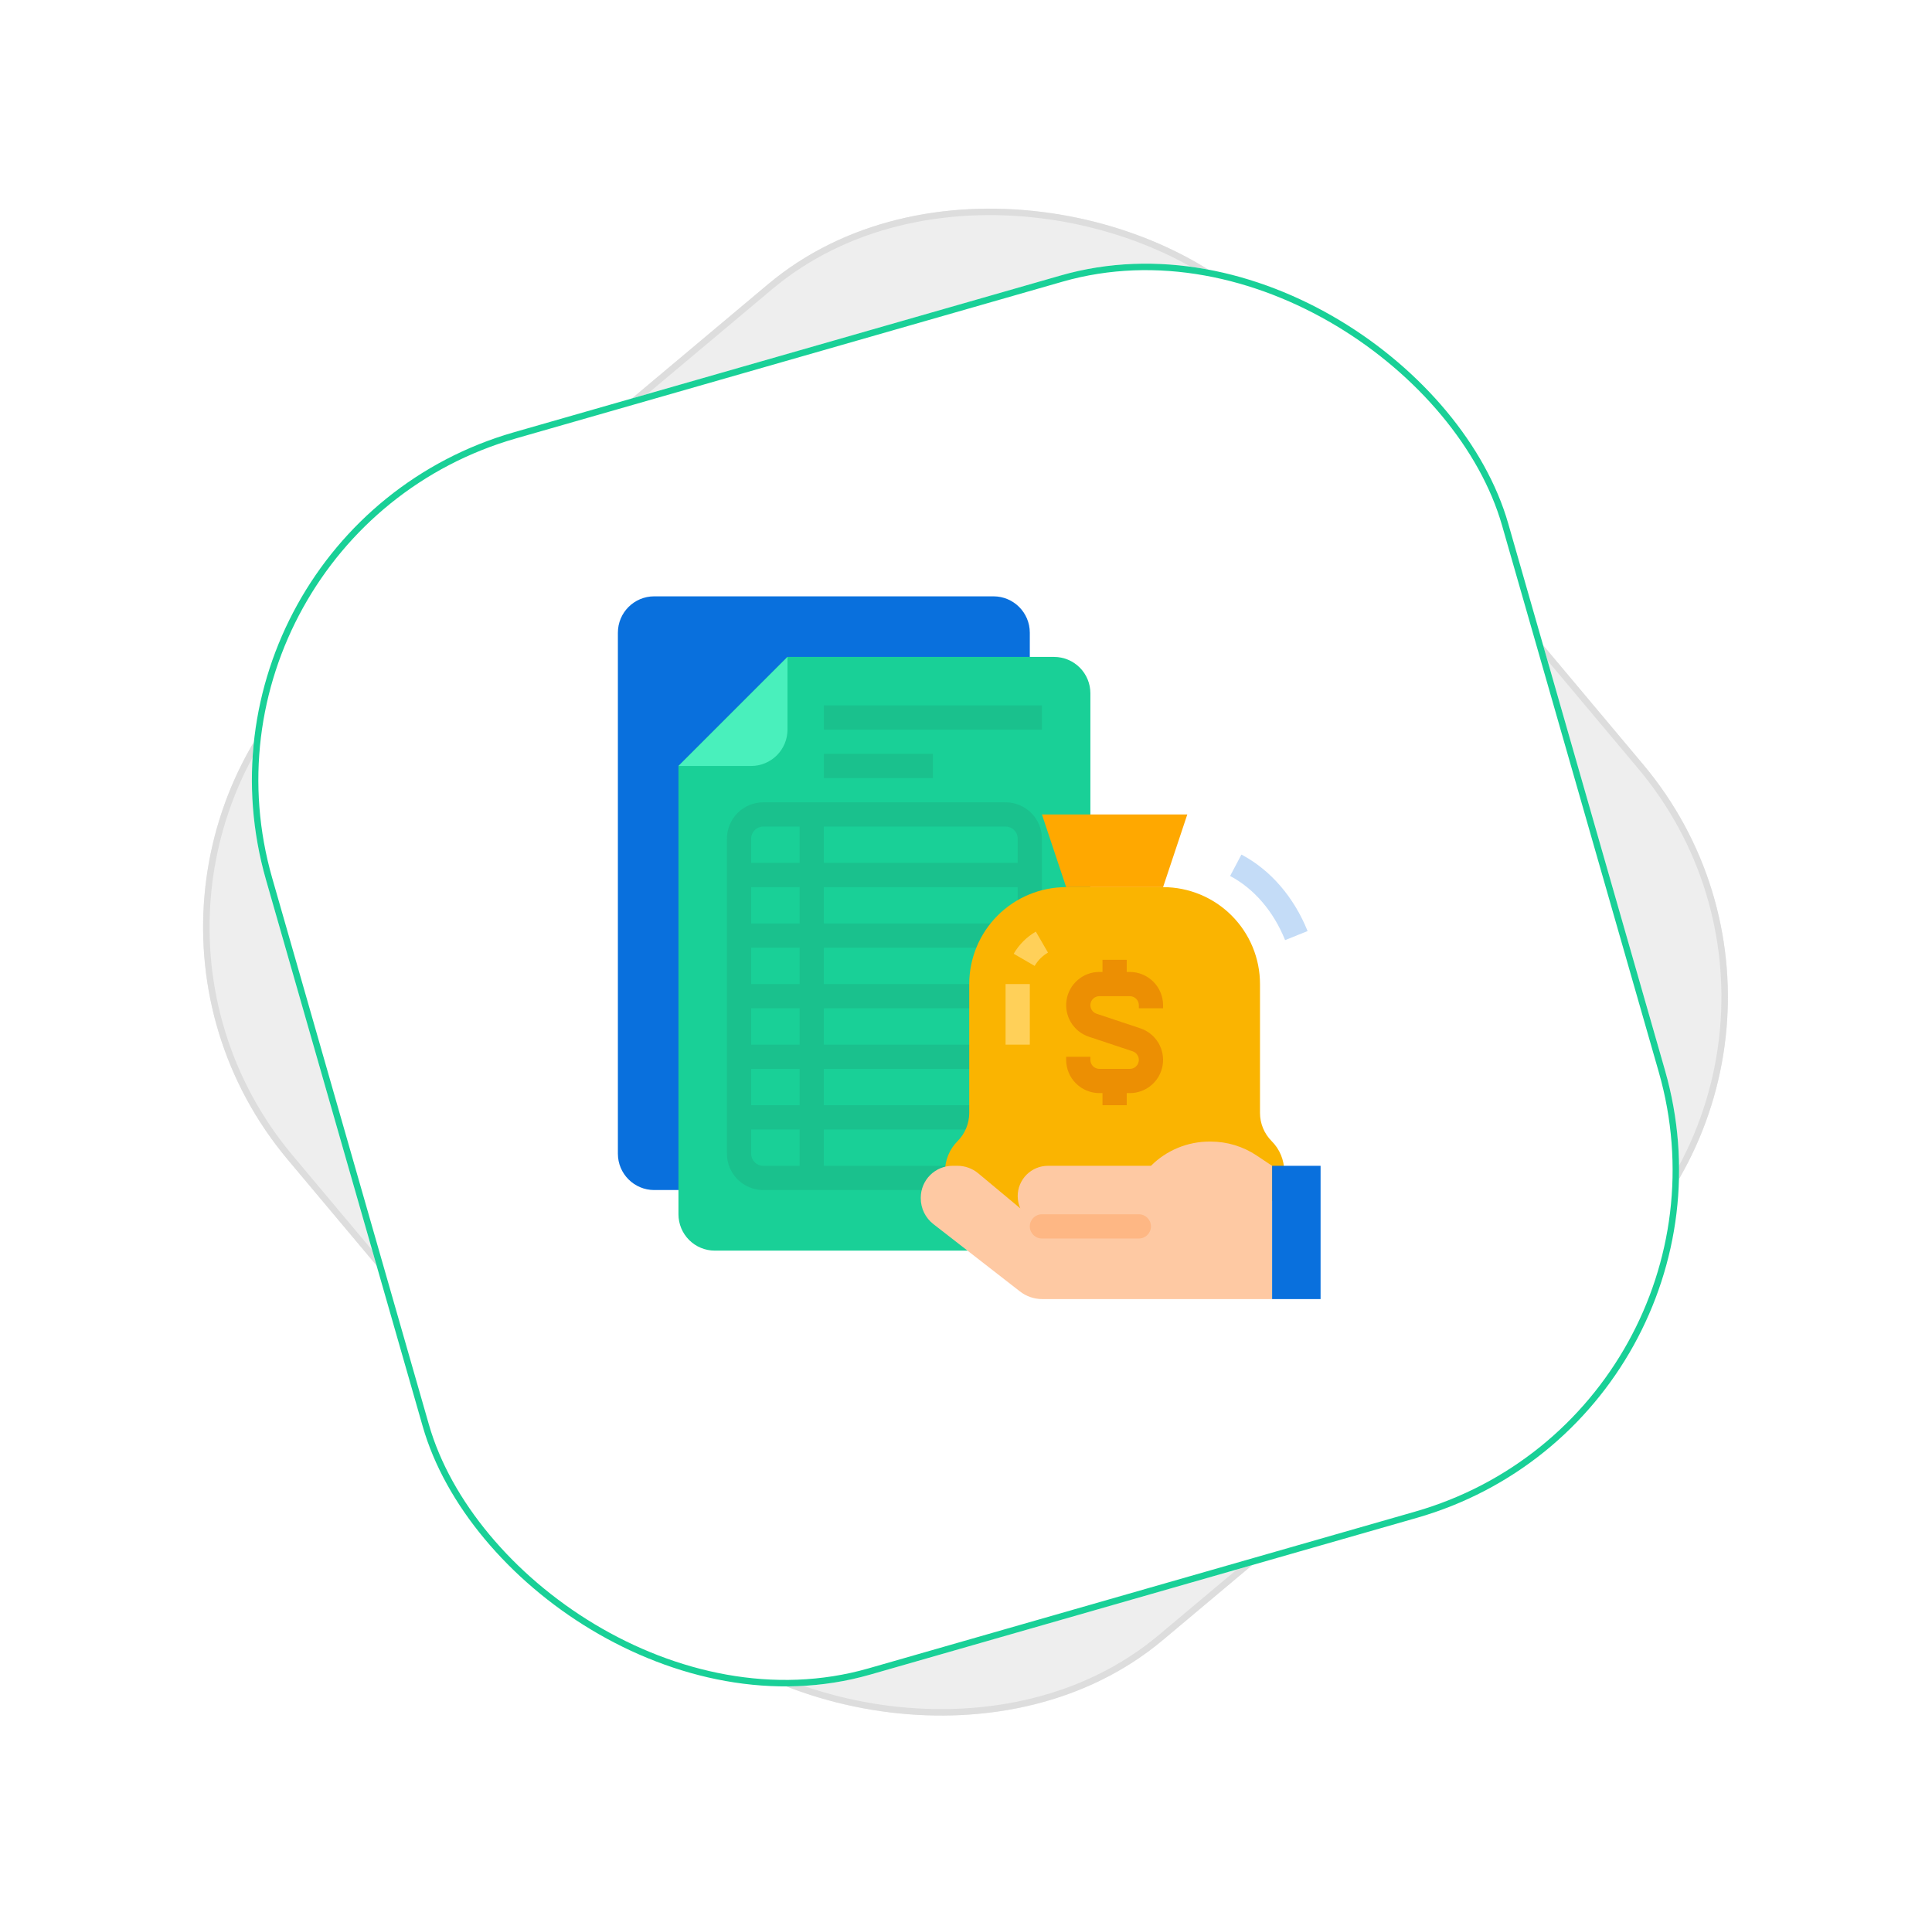 <svg width="299" height="298" viewBox="0 0 299 298" fill="none" xmlns="http://www.w3.org/2000/svg">
<g filter="url(#filter0_d)">
<rect x="8.539" y="134.558" width="200" height="200" rx="56" transform="rotate(-40 8.539 134.558)" fill="#EEEEEE"/>
<rect x="9.243" y="134.619" width="199" height="199" rx="55.5" transform="rotate(-40 9.243 134.619)" stroke="#DDDDDD"/>
</g>
<g filter="url(#filter1_d)">
<rect x="25.73" y="78.321" width="200" height="200" rx="56" transform="rotate(-16 25.73 78.321)" fill="white"/>
<rect x="26.349" y="78.664" width="199" height="199" rx="55.5" transform="rotate(-16 26.349 78.664)" stroke="#19D097"/>
</g>
<path d="M153.75 92.281H101.25C98.143 92.281 95.625 94.8 95.625 97.906V178.531C95.625 181.638 98.143 184.156 101.25 184.156H153.75C156.857 184.156 159.375 181.638 159.375 178.531V97.906C159.375 94.8 156.857 92.281 153.75 92.281Z" fill="#0970DD"/>
<path d="M110.625 193.531H163.125C164.617 193.531 166.048 192.939 167.102 191.884C168.157 190.829 168.75 189.398 168.75 187.906V107.281C168.75 105.789 168.157 104.359 167.102 103.304C166.048 102.249 164.617 101.656 163.125 101.656H121.875L105 118.531V187.906C105 189.398 105.593 190.829 106.648 191.884C107.702 192.939 109.133 193.531 110.625 193.531Z" fill="#19D097"/>
<path d="M121.875 112.906V101.656L105 118.531H116.25C117.742 118.531 119.173 117.939 120.227 116.884C121.282 115.829 121.875 114.398 121.875 112.906Z" fill="#49F0BC"/>
<path d="M155.625 124.156H118.125C116.634 124.158 115.204 124.751 114.149 125.806C113.095 126.86 112.502 128.29 112.5 129.781V178.531C112.502 180.023 113.095 181.452 114.149 182.507C115.204 183.561 116.634 184.155 118.125 184.156H155.625C157.116 184.155 158.546 183.561 159.601 182.507C160.655 181.452 161.248 180.023 161.25 178.531V129.781C161.248 128.29 160.655 126.86 159.601 125.806C158.546 124.751 157.116 124.158 155.625 124.156ZM157.5 129.781V133.531H127.5V127.906H155.625C156.122 127.907 156.599 128.105 156.95 128.456C157.302 128.808 157.499 129.284 157.5 129.781ZM123.75 146.656V152.281H116.25V146.656H123.75ZM116.25 142.906V137.281H123.75V142.906H116.25ZM123.75 156.031V161.656H116.25V156.031H123.75ZM123.75 165.406V171.031H116.25V165.406H123.75ZM127.5 165.406H157.5V171.031H127.5V165.406ZM127.5 161.656V156.031H157.5V161.656H127.5ZM127.5 152.281V146.656H157.5V152.281H127.5ZM127.5 142.906V137.281H157.5V142.906H127.5ZM118.125 127.906H123.75V133.531H116.25V129.781C116.251 129.284 116.448 128.808 116.8 128.456C117.151 128.105 117.628 127.907 118.125 127.906ZM116.25 178.531V174.781H123.75V180.406H118.125C117.628 180.406 117.151 180.208 116.8 179.856C116.448 179.505 116.251 179.028 116.25 178.531ZM155.625 180.406H127.5V174.781H157.5V178.531C157.499 179.028 157.302 179.505 156.95 179.856C156.599 180.208 156.122 180.406 155.625 180.406Z" fill="#1AC18D"/>
<path d="M127.5 116.656H144.375V120.406H127.5V116.656Z" fill="#1AC18D"/>
<path d="M127.5 109.156H161.25V112.906H127.5V109.156Z" fill="#1AC18D"/>
<path d="M192.121 187.906H152.879C151.121 187.906 149.435 187.208 148.192 185.965C146.948 184.721 146.25 183.035 146.25 181.277C146.25 180.407 146.421 179.545 146.755 178.74C147.088 177.936 147.576 177.205 148.192 176.59C148.765 176.016 149.22 175.336 149.53 174.587C149.84 173.837 150 173.035 150 172.224V152.281C150 148.303 151.58 144.488 154.393 141.675C157.206 138.862 161.022 137.281 165 137.281H180C183.978 137.281 187.794 138.862 190.607 141.675C193.42 144.488 195 148.303 195 152.281V172.224C195 173.035 195.16 173.837 195.47 174.587C195.78 175.336 196.235 176.016 196.808 176.59C197.424 177.205 197.912 177.936 198.245 178.74C198.579 179.545 198.75 180.407 198.75 181.277C198.75 182.148 198.579 183.01 198.245 183.814C197.912 184.618 197.424 185.349 196.808 185.965C196.193 186.58 195.462 187.069 194.658 187.402C193.853 187.735 192.991 187.906 192.121 187.906Z" fill="#FAB401"/>
<path d="M183.75 126.031H161.25L165 137.281H180L183.75 126.031Z" fill="#FFA800"/>
<path d="M180 156.031V155.55C179.998 154.186 179.456 152.879 178.492 151.915C177.527 150.95 176.22 150.408 174.856 150.406H174.375V148.531H170.625V150.406H170.144C168.922 150.406 167.741 150.841 166.811 151.633C165.881 152.424 165.262 153.521 165.067 154.726C164.871 155.932 165.111 157.168 165.743 158.213C166.375 159.258 167.359 160.044 168.517 160.43L175.297 162.69C175.611 162.795 175.877 163.008 176.049 163.291C176.22 163.574 176.285 163.909 176.232 164.236C176.179 164.562 176.011 164.86 175.759 165.074C175.507 165.288 175.187 165.406 174.856 165.406H170.144C169.774 165.406 169.42 165.259 169.159 164.998C168.897 164.736 168.75 164.382 168.75 164.012V163.531H165V164.012C165.002 165.376 165.544 166.684 166.508 167.648C167.473 168.612 168.78 169.155 170.144 169.156H170.625V171.031H174.375V169.156H174.856C176.078 169.156 177.259 168.721 178.189 167.93C179.119 167.138 179.738 166.042 179.933 164.836C180.129 163.631 179.889 162.395 179.257 161.35C178.625 160.305 177.641 159.519 176.483 159.132L169.703 156.872C169.389 156.768 169.123 156.555 168.951 156.272C168.78 155.988 168.715 155.654 168.768 155.327C168.821 155 168.989 154.703 169.241 154.489C169.493 154.274 169.813 154.156 170.144 154.156H174.856C175.226 154.157 175.58 154.304 175.841 154.565C176.103 154.826 176.25 155.181 176.25 155.55V156.031H180Z" fill="#EC8F03"/>
<path d="M160.127 149.471L156.883 147.591C157.707 146.17 158.888 144.99 160.308 144.166L162.189 147.41C161.334 147.906 160.623 148.616 160.127 149.471Z" fill="#FFD059"/>
<path d="M155.625 152.281H159.375V161.656H155.625V152.281Z" fill="#FFD059"/>
<path d="M198.885 145.481C197.098 141.035 194.076 137.512 190.375 135.557L192.125 132.241C196.61 134.608 200.246 138.813 202.365 144.082L198.885 145.481Z" fill="#0970DD" fill-opacity="0.24"/>
<path d="M194.476 178.807C192.372 177.404 189.901 176.656 187.373 176.656H187.178C185.497 176.656 183.832 176.987 182.279 177.631C180.725 178.274 179.314 179.217 178.125 180.406H162.188C160.944 180.406 159.752 180.9 158.873 181.779C157.994 182.658 157.5 183.851 157.5 185.094C157.5 185.748 157.638 186.396 157.905 186.993L151.401 181.574C150.496 180.819 149.355 180.405 148.177 180.404H147.439C146.79 180.403 146.148 180.53 145.549 180.778C144.95 181.026 144.406 181.389 143.947 181.847C143.488 182.305 143.125 182.849 142.876 183.448C142.628 184.046 142.5 184.688 142.5 185.337V185.423C142.497 186.194 142.671 186.955 143.008 187.648C143.346 188.342 143.837 188.948 144.445 189.422C147.841 192.062 154.78 197.458 157.852 199.847C158.839 200.615 160.054 201.032 161.305 201.031H196.875V180.406L194.476 178.807Z" fill="#FEC9A3"/>
<path d="M196.875 180.406H204.375V201.031H196.875V180.406Z" fill="#0970DD"/>
<path d="M176.25 187.906H161.25C160.214 187.906 159.375 188.746 159.375 189.781C159.375 190.817 160.214 191.656 161.25 191.656H176.25C177.286 191.656 178.125 190.817 178.125 189.781C178.125 188.746 177.286 187.906 176.25 187.906Z" fill="#FEB784"/>
<defs>
<filter id="filter0_d" x="0.539" y="0" width="297.766" height="297.766" filterUnits="userSpaceOnUse" color-interpolation-filters="sRGB">
<feFlood flood-opacity="0" result="BackgroundImageFix"/>
<feColorMatrix in="SourceAlpha" type="matrix" values="0 0 0 0 0 0 0 0 0 0 0 0 0 0 0 0 0 0 127 0"/>
<feOffset dy="2"/>
<feGaussianBlur stdDeviation="4"/>
<feColorMatrix type="matrix" values="0 0 0 0 0 0 0 0 0 0 0 0 0 0 0 0 0 0 0.24 0"/>
<feBlend mode="normal" in2="BackgroundImageFix" result="effect1_dropShadow"/>
<feBlend mode="normal" in="SourceGraphic" in2="effect1_dropShadow" result="shape"/>
</filter>
<filter id="filter1_d" x="9.73" y="11.193" width="279.38" height="279.38" filterUnits="userSpaceOnUse" color-interpolation-filters="sRGB">
<feFlood flood-opacity="0" result="BackgroundImageFix"/>
<feColorMatrix in="SourceAlpha" type="matrix" values="0 0 0 0 0 0 0 0 0 0 0 0 0 0 0 0 0 0 127 0"/>
<feOffset dy="4"/>
<feGaussianBlur stdDeviation="8"/>
<feColorMatrix type="matrix" values="0 0 0 0 0.098 0 0 0 0 0.816 0 0 0 0 0.592 0 0 0 0.4 0"/>
<feBlend mode="normal" in2="BackgroundImageFix" result="effect1_dropShadow"/>
<feBlend mode="normal" in="SourceGraphic" in2="effect1_dropShadow" result="shape"/>
</filter>
</defs>
</svg>

